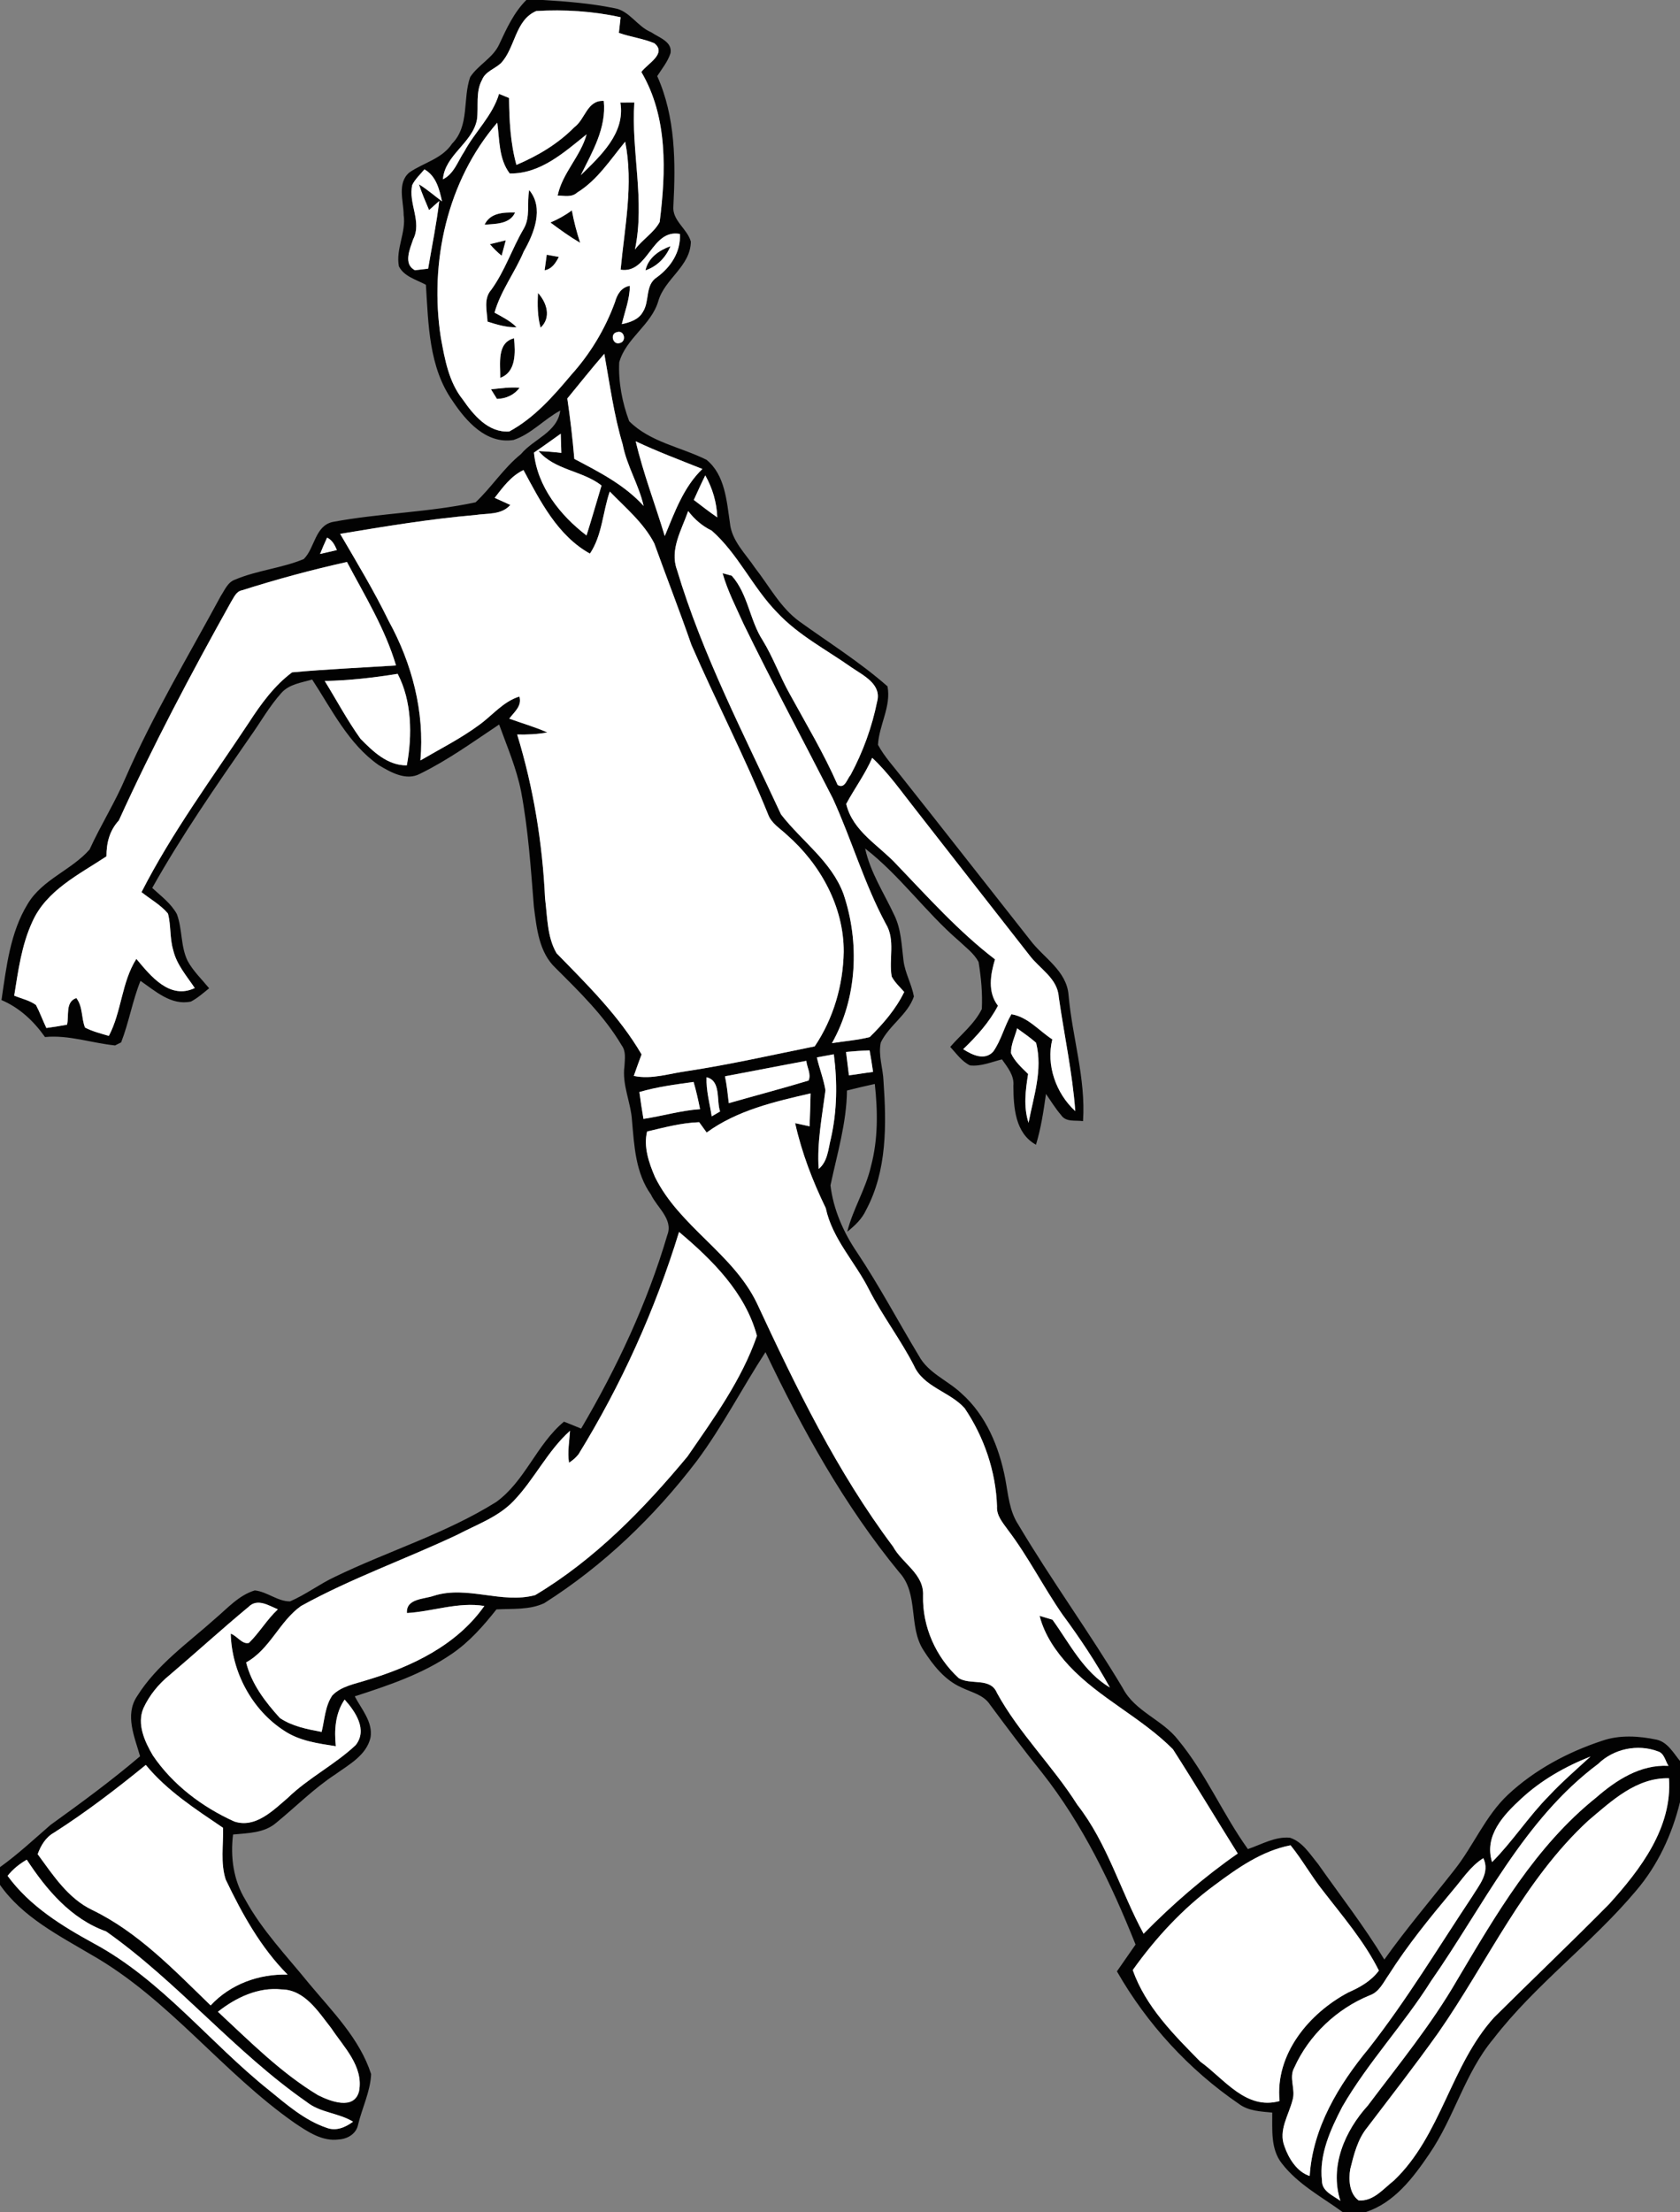 <?xml version="1.0" encoding="UTF-8" ?>
<!DOCTYPE svg PUBLIC "-//W3C//DTD SVG 1.1//EN" "http://www.w3.org/Graphics/SVG/1.1/DTD/svg11.dtd">
<svg width="376pt" height="495pt" viewBox="0 0 376 495" version="1.1" xmlns="http://www.w3.org/2000/svg">
<rect x="0" y="0" width="376" height="495" fill="#808080" stroke="none"/>
<g id="#020202fe">
<path fill="#020202" opacity="1.00" d=" M 117.80 0.00 L 121.46 0.00 C 126.81 0.32 132.18 0.75 137.44 1.82 C 140.89 2.35 142.60 5.94 145.73 7.21 C 147.42 8.39 150.52 9.30 150.07 11.89 C 149.46 13.80 148.16 15.37 147.09 17.03 C 151.18 26.14 151.23 36.30 150.71 46.08 C 150.37 49.34 153.82 51.16 154.62 54.07 C 154.53 59.63 148.76 62.37 147.33 67.39 C 145.74 72.77 140.09 75.68 138.59 81.07 C 138.37 85.53 139.26 90.06 140.81 94.24 C 145.48 98.94 152.39 100.02 158.13 102.89 C 162.27 106.27 162.63 112.08 163.36 116.99 C 163.73 120.99 166.84 123.87 168.96 127.04 C 172.17 131.13 174.64 135.96 178.93 139.07 C 185.54 143.83 192.50 148.19 198.63 153.58 C 199.50 158.06 196.74 162.24 196.50 166.66 C 197.96 169.36 200.09 171.63 201.96 174.05 C 211.56 186.14 221.05 198.31 230.62 210.43 C 233.62 214.37 238.70 217.20 239.15 222.62 C 239.97 232.07 243.04 241.32 242.39 250.87 C 240.73 250.62 238.57 251.16 237.49 249.52 C 236.22 248.05 235.20 246.38 234.10 244.78 C 233.56 248.61 232.99 252.44 231.86 256.15 C 227.15 253.53 226.85 247.75 226.80 242.99 C 227.04 240.65 225.49 238.83 224.25 237.05 C 221.90 237.64 219.55 238.67 217.09 238.40 C 215.24 237.50 214.04 235.73 212.67 234.26 C 215.07 231.49 218.10 229.13 219.74 225.79 C 219.92 222.27 219.58 218.71 219.01 215.24 C 217.96 213.29 216.11 211.96 214.53 210.46 C 207.11 204.05 201.40 195.89 193.63 189.87 C 194.79 195.24 197.86 199.85 200.15 204.77 C 201.70 207.93 201.78 211.50 202.21 214.93 C 202.55 217.73 204.04 220.21 204.54 222.98 C 203.12 227.10 198.99 229.42 197.13 233.27 C 196.51 236.14 197.65 239.07 197.74 241.97 C 198.42 251.64 198.54 262.00 193.82 270.79 C 192.91 272.77 191.31 274.28 189.63 275.61 C 190.88 270.54 193.78 266.06 194.93 260.96 C 196.54 254.96 196.46 248.68 195.79 242.55 C 193.70 243.01 191.63 243.49 189.56 244.02 C 189.48 251.27 187.35 258.22 185.87 265.24 C 186.50 270.59 188.77 275.77 191.80 280.22 C 196.80 287.71 201.00 295.68 205.65 303.38 C 207.75 307.27 212.10 308.87 215.18 311.79 C 220.69 316.67 223.61 323.78 224.98 330.87 C 225.64 334.35 225.88 338.05 227.88 341.11 C 235.27 353.57 243.85 365.29 251.28 377.73 C 254.00 382.99 260.17 384.78 263.69 389.35 C 269.87 396.82 273.65 405.90 279.29 413.76 C 282.35 412.72 285.39 410.90 288.71 411.22 C 291.52 412.13 293.16 414.87 294.95 417.03 C 299.96 424.15 305.32 431.03 309.83 438.48 C 314.74 431.57 320.25 425.13 325.47 418.47 C 329.79 413.04 332.41 406.35 337.54 401.55 C 343.51 395.99 350.86 392.07 358.58 389.52 C 362.50 388.16 366.79 388.44 370.79 389.28 C 373.24 389.85 374.51 392.24 376.00 394.04 L 376.00 403.24 C 374.23 410.49 371.02 417.41 366.14 423.11 C 356.26 434.87 343.64 444.02 334.23 456.23 C 327.85 463.86 325.48 473.81 319.91 481.95 C 316.28 487.30 312.04 492.94 305.61 495.00 L 300.52 495.00 C 295.83 491.59 290.50 488.78 286.90 484.11 C 284.34 480.89 284.78 476.57 284.74 472.72 C 282.17 472.47 279.41 472.39 277.26 470.76 C 266.08 463.12 256.70 452.88 249.98 441.12 C 251.38 439.13 252.75 437.11 254.15 435.12 C 248.74 421.56 242.34 408.25 233.27 396.73 C 229.23 391.73 225.39 386.58 221.56 381.42 C 220.12 379.20 217.39 378.69 215.17 377.59 C 211.44 375.95 208.82 372.60 206.68 369.26 C 203.24 363.96 205.70 356.60 201.24 351.80 C 188.99 336.89 179.59 319.92 171.32 302.56 C 166.08 310.62 161.68 319.22 155.92 326.95 C 146.45 339.37 135.02 350.36 121.81 358.73 C 118.48 360.29 114.68 359.93 111.11 360.13 C 108.18 363.83 105.03 367.42 101.10 370.09 C 94.55 374.60 86.91 377.15 79.40 379.58 C 80.90 382.46 83.49 385.31 82.93 388.79 C 82.01 392.78 78.10 394.85 75.03 397.06 C 70.27 400.18 66.25 404.25 61.86 407.84 C 59.19 410.19 55.49 410.17 52.16 410.50 C 51.54 415.53 52.23 420.70 54.90 425.08 C 58.69 432.01 64.23 437.75 69.17 443.85 C 74.40 450.12 80.50 456.18 83.06 464.11 C 82.89 468.01 81.05 471.65 80.14 475.43 C 79.75 477.46 77.79 478.62 75.84 478.73 C 72.14 479.24 68.89 477.02 65.98 475.07 C 49.82 463.79 37.82 447.32 20.58 437.48 C 13.17 433.09 5.07 429.00 0.00 421.77 L 0.00 417.80 C 4.01 414.93 7.60 411.57 11.31 408.35 C 18.14 403.43 24.94 398.45 31.35 392.99 C 30.15 388.73 27.89 383.78 30.64 379.62 C 35.05 372.53 42.05 367.67 48.17 362.19 C 50.93 359.86 53.46 356.95 57.02 355.88 C 59.80 356.16 62.13 358.36 64.92 358.33 C 68.43 356.82 71.49 354.46 74.95 352.84 C 86.89 347.06 99.76 343.16 111.06 336.09 C 117.54 331.40 120.09 323.21 126.22 318.12 C 127.50 318.62 128.78 319.14 130.06 319.67 C 138.09 306.01 144.88 291.55 149.36 276.33 C 150.71 272.82 147.05 270.20 145.69 267.30 C 142.25 262.48 141.95 256.45 141.45 250.77 C 141.20 246.65 139.18 242.74 139.76 238.57 C 139.83 236.99 140.15 235.26 139.13 233.90 C 135.24 227.32 129.72 221.97 124.36 216.62 C 120.62 213.11 120.11 207.70 119.49 202.90 C 118.80 194.29 118.23 185.64 116.63 177.13 C 115.61 171.94 113.50 167.07 111.71 162.12 C 105.94 165.96 100.29 170.07 94.03 173.13 C 90.94 174.81 87.45 172.82 84.77 171.21 C 78.00 166.48 74.28 158.80 69.87 152.06 C 67.49 152.75 64.76 153.08 63.01 155.02 C 60.28 158.05 58.29 161.64 55.93 164.94 C 48.29 175.96 40.64 186.99 34.07 198.69 C 36.03 200.50 38.27 202.15 39.58 204.53 C 40.85 207.92 40.39 211.75 42.00 215.03 C 43.25 217.32 45.17 219.14 46.81 221.14 C 45.51 222.19 44.24 223.32 42.75 224.11 C 38.35 225.07 34.77 221.77 31.44 219.48 C 29.64 223.96 28.86 228.76 27.11 233.25 C 26.77 233.42 26.09 233.76 25.75 233.93 C 20.51 233.40 15.42 231.54 10.07 232.05 C 7.56 228.50 4.38 225.49 0.33 223.78 C 1.43 216.43 2.25 208.66 6.24 202.20 C 9.51 196.77 15.99 194.71 20.05 190.09 C 22.53 184.64 25.75 179.57 28.09 174.05 C 34.23 160.01 42.12 146.85 49.40 133.39 C 50.30 132.02 50.97 130.24 52.66 129.68 C 57.59 127.60 63.05 127.15 67.98 125.10 C 70.48 122.66 70.47 117.64 74.49 116.79 C 85.05 114.81 95.94 114.66 106.44 112.40 C 110.04 109.02 112.71 104.74 116.60 101.61 C 119.42 98.21 124.74 96.76 125.39 91.87 C 121.75 93.82 118.90 97.14 114.93 98.45 C 108.83 99.42 104.32 94.26 101.29 89.71 C 95.96 82.16 95.89 72.57 95.32 63.73 C 93.21 62.57 90.44 61.90 89.28 59.60 C 88.53 55.72 90.93 52.00 90.34 48.10 C 90.33 44.99 88.82 40.98 91.61 38.60 C 94.78 36.40 98.94 35.56 101.19 32.13 C 105.13 28.13 103.52 22.11 105.23 17.25 C 107.04 14.47 110.39 12.96 111.77 9.83 C 113.40 6.34 115.03 2.77 117.80 0.00 M 112.13 14.12 C 110.76 15.42 108.63 15.98 107.89 17.86 C 106.39 20.58 107.14 23.80 106.75 26.75 C 105.76 32.03 99.57 34.64 99.13 40.12 C 101.62 38.90 102.46 36.08 103.91 33.92 C 106.30 29.48 110.22 25.93 111.69 21.01 C 112.44 21.31 113.18 21.62 113.93 21.93 C 113.98 26.96 114.23 32.02 115.58 36.90 C 120.35 34.87 124.86 32.21 128.52 28.49 C 131.03 26.66 131.36 22.38 135.13 22.58 C 135.75 28.66 132.57 33.97 129.99 39.19 C 134.40 34.88 140.00 29.78 138.84 22.94 C 139.62 22.94 141.19 22.94 141.97 22.93 C 141.24 33.90 144.40 44.90 142.11 55.84 C 143.74 53.61 146.36 52.08 147.64 49.68 C 149.05 38.44 149.50 26.22 143.54 16.11 C 144.84 14.28 149.36 12.00 146.44 9.67 C 143.89 8.61 141.11 8.28 138.51 7.36 C 138.60 6.48 138.80 4.74 138.90 3.86 C 132.71 2.49 126.33 2.10 120.02 2.47 C 115.25 4.51 115.36 10.67 112.13 14.12 M 98.67 75.59 C 99.55 80.40 100.44 85.50 103.59 89.42 C 105.99 92.90 109.30 96.87 113.98 96.55 C 119.56 93.53 123.82 88.68 127.85 83.88 C 132.11 79.16 135.45 73.61 137.63 67.63 C 138.13 65.88 139.01 64.31 140.96 63.95 C 140.96 66.91 139.84 69.68 139.17 72.53 C 140.97 72.15 142.94 71.52 143.88 69.80 C 145.46 67.39 144.31 63.77 147.03 62.04 C 150.15 59.77 152.39 56.34 152.17 52.35 C 145.76 51.16 145.11 61.34 138.90 60.35 C 139.79 50.84 141.82 41.24 139.92 31.71 C 136.60 35.73 133.70 40.31 129.16 43.10 C 127.94 44.22 126.28 43.78 124.81 43.76 C 125.85 38.71 129.93 35.02 131.29 30.06 C 126.25 34.09 120.97 38.93 114.08 38.82 C 111.60 35.55 111.83 31.32 111.29 27.45 C 100.05 40.48 96.05 58.79 98.67 75.59 M 92.27 41.38 C 91.31 45.49 94.51 49.59 92.46 53.57 C 91.75 55.70 90.19 59.12 92.88 60.47 C 93.62 60.38 95.09 60.21 95.82 60.12 C 96.67 55.07 97.71 50.06 98.31 44.97 C 97.74 45.48 96.60 46.50 96.03 47.01 C 95.23 45.10 94.40 43.20 93.76 41.24 C 95.59 42.36 97.20 43.78 98.93 45.06 C 98.33 42.34 97.61 39.37 94.99 37.90 C 94.05 39.03 92.93 40.05 92.27 41.38 M 138.10 74.32 C 136.43 74.61 137.15 77.31 138.74 76.75 C 140.31 76.38 139.71 73.77 138.10 74.32 M 126.97 89.17 C 127.63 93.66 128.16 98.17 128.54 102.69 C 134.09 105.61 139.77 108.49 144.05 113.21 C 142.98 108.45 140.29 104.27 139.37 99.47 C 137.38 92.83 136.48 85.97 135.25 79.17 C 132.40 82.43 129.72 85.83 126.97 89.17 M 119.50 101.28 C 120.26 108.88 125.37 115.32 131.27 119.82 C 132.44 116.11 133.51 112.37 134.63 108.64 C 130.34 105.28 124.16 105.23 120.54 100.93 C 122.24 101.01 123.94 101.14 125.63 101.34 C 125.58 99.91 125.54 98.48 125.50 97.05 C 123.50 98.46 121.53 99.91 119.50 101.28 M 142.28 98.75 C 143.97 105.95 146.65 112.87 148.78 119.95 C 150.99 114.66 152.97 109.00 157.20 104.94 C 152.19 102.94 147.15 101.05 142.28 98.75 M 110.71 111.40 C 111.59 111.80 113.33 112.59 114.21 112.99 C 112.22 115.28 109.02 114.82 106.33 115.25 C 96.19 116.13 86.16 117.79 76.13 119.46 C 79.89 125.90 83.75 132.28 87.01 138.99 C 92.21 148.45 95.07 159.33 94.09 170.16 C 98.50 167.58 103.10 165.27 107.22 162.23 C 110.22 160.08 112.60 156.98 116.25 155.86 C 116.88 157.97 115.09 159.31 113.98 160.81 C 116.82 161.83 119.72 162.67 122.49 163.89 C 120.27 164.32 118.01 164.40 115.75 164.36 C 119.39 176.26 121.41 188.62 121.99 201.04 C 122.52 205.14 122.43 209.67 124.57 213.31 C 131.46 220.37 138.57 227.35 143.59 235.94 C 143.01 237.54 142.40 239.13 141.85 240.75 C 145.89 241.61 149.88 240.18 153.86 239.66 C 163.43 238.20 172.86 236.05 182.34 234.14 C 186.53 227.92 188.70 220.46 188.83 212.98 C 188.88 202.90 183.60 193.38 176.14 186.84 C 174.63 185.39 172.62 184.26 171.89 182.18 C 166.68 169.33 160.27 157.00 154.74 144.28 C 152.10 136.67 149.17 129.17 146.44 121.60 C 144.07 116.99 140.01 113.65 136.47 109.99 C 134.89 114.57 134.78 119.81 132.03 123.88 C 124.81 119.87 120.93 112.18 117.16 105.18 C 114.37 106.51 112.55 109.03 110.71 111.40 M 155.28 111.87 C 157.01 113.20 158.73 114.53 160.53 115.77 C 160.42 112.45 159.47 109.25 157.85 106.37 C 156.95 108.18 156.12 110.03 155.28 111.87 M 154.02 114.36 C 152.58 118.51 149.85 122.97 151.50 127.46 C 157.21 146.53 166.46 164.25 174.80 182.24 C 179.39 188.19 186.08 192.73 188.78 200.04 C 192.44 210.88 191.86 223.36 186.20 233.42 C 189.02 232.96 191.89 232.77 194.65 232.06 C 197.68 229.09 200.50 225.81 202.37 221.97 C 201.40 220.85 200.26 219.84 199.57 218.51 C 198.88 214.60 200.46 210.33 198.25 206.71 C 193.42 197.73 190.61 187.88 186.38 178.63 C 179.74 165.62 172.82 152.75 166.42 139.62 C 164.75 135.89 162.84 132.23 161.72 128.27 C 162.23 128.41 163.26 128.69 163.77 128.82 C 167.44 132.94 167.77 138.79 170.72 143.32 C 173.05 147.14 174.56 151.39 176.75 155.29 C 180.43 162.02 184.39 168.60 187.47 175.64 C 189.10 176.61 189.56 174.32 190.38 173.39 C 193.14 168.26 195.16 162.69 196.31 156.99 C 197.35 153.10 193.24 151.16 190.62 149.37 C 184.98 145.39 178.70 142.16 173.94 137.06 C 168.44 131.45 165.21 123.94 159.28 118.73 C 157.17 117.72 155.44 116.20 154.02 114.36 M 73.21 120.30 C 72.65 121.51 72.12 122.73 71.63 123.96 C 72.57 123.75 74.46 123.31 75.40 123.09 C 74.93 121.97 74.37 120.85 73.21 120.30 M 54.17 132.09 C 52.85 132.32 52.35 133.70 51.71 134.69 C 42.77 150.69 34.18 166.92 26.60 183.59 C 24.52 185.84 23.81 188.62 23.83 191.62 C 17.71 195.67 10.36 199.22 7.23 206.28 C 4.83 211.47 4.08 217.20 3.18 222.79 C 4.80 223.47 6.61 223.83 8.05 224.88 C 8.93 226.55 9.56 228.33 10.38 230.03 C 11.93 229.83 13.46 229.57 15.00 229.29 C 15.50 227.26 14.56 224.20 17.08 223.33 C 18.57 225.24 18.17 227.78 19.03 229.93 C 20.71 230.81 22.56 231.26 24.36 231.80 C 27.24 226.35 27.18 219.84 30.52 214.56 C 33.69 218.37 37.98 223.76 43.59 221.09 C 41.78 218.38 39.51 215.83 38.76 212.57 C 37.96 209.91 38.30 207.08 37.59 204.42 C 35.95 202.46 33.65 201.21 31.67 199.63 C 38.50 186.26 47.45 174.15 55.72 161.67 C 58.40 157.53 61.39 153.42 65.37 150.45 C 73.11 149.73 80.88 149.42 88.63 148.90 C 86.18 140.65 81.65 133.30 77.65 125.75 C 69.73 127.51 61.90 129.63 54.17 132.09 M 72.68 152.38 C 75.34 156.69 77.73 161.19 80.68 165.31 C 83.49 168.17 86.74 171.31 91.05 171.26 C 92.31 164.52 92.17 156.81 89.00 150.78 C 83.59 151.65 78.16 152.28 72.68 152.38 M 195.21 169.58 C 193.63 173.22 191.26 176.42 189.39 179.89 C 190.85 186.02 196.63 189.09 200.62 193.39 C 207.70 200.77 214.54 208.43 222.69 214.67 C 221.66 218.10 221.00 221.98 223.35 225.05 C 221.40 228.78 218.58 231.88 215.57 234.77 C 217.54 236.03 220.32 237.42 222.28 235.33 C 224.09 232.78 224.78 229.63 226.36 226.95 C 230.07 227.56 232.51 230.63 235.52 232.58 C 234.08 238.32 236.35 244.69 240.66 248.63 C 240.02 240.05 238.17 231.60 236.96 223.09 C 236.68 218.86 232.61 216.75 230.33 213.66 C 221.82 202.83 213.37 191.95 204.88 181.10 C 201.76 177.17 198.90 173.01 195.21 169.58 M 226.27 235.66 C 227.10 237.54 228.68 238.90 230.10 240.32 C 229.52 243.94 229.03 247.68 230.20 251.25 C 231.32 245.31 233.42 239.45 231.89 233.35 C 230.57 232.15 229.08 231.16 227.65 230.11 C 227.16 231.94 226.23 233.73 226.27 235.66 M 189.35 235.38 C 189.56 237.13 189.78 238.87 190.00 240.62 C 191.81 240.42 193.59 240.06 195.40 239.86 C 195.17 238.24 194.91 236.64 194.62 235.04 C 192.86 235.09 191.10 235.23 189.35 235.38 M 182.82 236.61 C 183.38 239.08 184.34 241.45 184.74 243.96 C 184.00 249.79 182.82 255.66 183.23 261.56 C 185.26 259.91 185.36 257.11 185.96 254.76 C 187.36 248.58 187.43 242.18 186.62 235.91 C 185.35 236.15 184.09 236.38 182.82 236.61 M 162.26 240.84 C 162.67 242.82 162.88 244.84 163.11 246.85 C 169.06 245.15 175.04 243.58 180.97 241.79 C 181.60 240.36 180.60 238.83 180.46 237.38 C 174.38 238.50 168.33 239.71 162.26 240.84 M 158.13 241.05 C 158.02 244.02 158.84 246.89 159.29 249.80 C 159.76 249.53 160.70 248.98 161.16 248.71 C 160.30 246.21 161.42 241.83 158.13 241.05 M 143.10 244.36 C 143.37 246.37 143.67 248.37 144.01 250.37 C 148.25 249.73 152.39 248.49 156.68 248.19 C 156.27 246.14 155.82 244.10 155.23 242.10 C 151.16 242.67 147.06 243.19 143.10 244.36 M 158.16 253.42 C 157.74 252.84 156.90 251.69 156.48 251.11 C 152.53 251.25 148.66 252.29 144.83 253.19 C 143.98 256.57 145.24 260.25 146.60 263.39 C 152.06 274.44 164.05 280.49 169.40 291.61 C 178.18 310.47 187.33 329.36 199.87 346.07 C 201.93 349.87 206.83 352.17 206.59 357.04 C 206.41 363.99 209.46 370.81 214.56 375.49 C 217.17 377.16 221.65 375.24 223.13 378.82 C 228.09 387.88 235.61 395.13 241.11 403.84 C 247.86 412.46 250.78 423.19 255.95 432.70 C 262.44 426.10 269.42 420.04 277.02 414.75 C 272.16 406.99 267.46 399.13 262.52 391.43 C 255.50 384.34 246.10 380.05 239.26 372.73 C 236.30 369.54 233.76 365.83 232.67 361.57 C 233.39 361.79 234.83 362.22 235.55 362.43 C 239.42 367.79 242.50 374.10 248.40 377.60 C 245.26 371.90 241.63 366.47 237.77 361.24 C 233.51 355.09 230.14 348.35 225.61 342.38 C 224.47 340.77 222.99 339.16 223.14 337.05 C 222.88 329.24 220.25 321.56 215.89 315.10 C 212.58 311.40 206.67 310.38 204.55 305.57 C 201.54 299.71 197.51 294.45 194.51 288.59 C 191.42 282.41 186.29 277.26 184.81 270.32 C 181.85 264.24 179.44 257.94 177.96 251.32 C 179.04 251.55 180.11 251.79 181.19 252.03 C 181.28 249.58 181.37 247.12 181.42 244.66 C 173.32 246.53 165.00 248.44 158.16 253.42 M 151.98 275.67 C 146.62 293.12 139.05 309.87 129.48 325.41 C 128.89 326.16 128.18 326.79 127.35 327.30 C 126.98 324.91 127.43 322.54 127.58 320.16 C 122.50 324.70 119.60 331.04 114.90 335.91 C 111.47 339.49 106.68 341.14 102.38 343.41 C 90.79 348.89 78.62 353.15 67.37 359.37 C 62.52 362.81 60.43 369.05 55.09 371.99 C 56.28 376.80 59.36 380.82 62.64 384.43 C 65.41 386.30 68.75 386.93 71.98 387.54 C 72.67 384.80 72.74 381.77 74.38 379.37 C 76.41 377.27 79.44 376.82 82.09 375.95 C 92.11 372.96 102.21 368.16 108.40 359.36 C 102.52 358.40 96.88 360.60 91.08 360.94 C 90.84 357.68 94.90 357.86 97.09 357.08 C 104.57 354.70 112.31 358.96 119.78 356.93 C 133.07 348.99 144.04 337.74 153.87 325.90 C 159.75 317.35 165.98 308.81 169.41 298.91 C 166.83 289.28 159.41 281.91 151.98 275.67 M 55.63 359.56 C 49.62 364.54 43.86 369.81 37.91 374.86 C 35.46 376.85 33.43 379.36 32.10 382.23 C 30.59 385.81 32.39 389.71 34.22 392.82 C 38.67 399.38 45.24 404.33 52.42 407.58 C 57.13 409.17 61.10 405.13 64.37 402.34 C 69.00 397.84 74.91 394.90 79.60 390.50 C 82.33 387.06 79.53 382.98 77.13 380.30 C 75.02 383.38 74.79 387.13 75.16 390.74 C 71.21 390.13 67.08 389.58 63.67 387.32 C 56.40 382.67 51.86 374.13 51.64 365.56 C 53.05 366.01 54.22 368.05 55.72 367.62 C 58.08 365.30 59.76 362.37 62.19 360.11 C 60.11 359.26 57.62 357.57 55.63 359.56 M 357.68 394.70 C 340.95 407.20 331.98 426.54 320.30 443.26 C 314.18 453.00 306.19 461.44 300.42 471.41 C 297.80 476.46 295.18 482.15 295.87 487.97 C 295.84 490.35 298.37 491.27 299.99 492.48 C 297.52 484.78 300.98 476.83 306.15 471.13 C 313.04 461.96 320.35 453.04 326.11 443.07 C 334.86 428.35 343.67 413.10 357.24 402.23 C 361.75 398.30 367.17 394.79 373.42 395.14 C 372.70 394.04 372.48 392.29 371.04 391.89 C 366.52 390.18 361.14 391.32 357.68 394.70 M 340.48 402.47 C 336.53 406.09 332.09 410.78 333.94 416.67 C 338.58 412.01 342.13 406.42 346.76 401.76 C 349.66 398.67 352.86 395.90 355.98 393.04 C 350.33 395.28 344.95 398.32 340.48 402.47 M 12.09 410.08 C 10.23 411.12 9.14 412.95 8.43 414.90 C 11.86 419.57 15.23 424.80 20.63 427.38 C 30.97 432.38 38.99 440.86 47.14 448.74 C 51.55 443.99 57.95 441.66 64.37 441.85 C 58.34 435.78 54.18 428.24 50.52 420.59 C 49.31 416.85 50.02 412.85 49.92 409.00 C 43.76 404.82 37.41 400.74 32.63 394.93 C 26.03 400.31 19.27 405.49 12.09 410.08 M 355.45 407.41 C 341.04 420.72 332.95 439.00 321.89 454.88 C 316.78 462.06 311.36 469.01 306.03 476.02 C 303.85 478.67 303.01 482.10 302.20 485.36 C 301.79 487.73 302.00 490.88 304.07 492.37 C 307.37 492.65 309.61 489.76 311.97 487.93 C 322.57 477.82 324.66 462.15 334.41 451.41 C 342.95 442.93 351.67 434.63 360.13 426.07 C 367.13 418.34 374.32 408.94 373.53 397.91 C 366.22 397.72 360.65 403.02 355.45 407.41 M 271.85 421.82 C 264.71 427.06 258.65 433.63 253.52 440.83 C 256.41 449.02 262.69 455.28 268.65 461.33 C 274.00 465.17 278.83 472.23 286.38 470.14 C 285.35 459.64 292.96 450.51 301.76 445.84 C 304.36 444.70 306.89 443.28 308.61 440.95 C 305.32 434.36 300.48 428.78 296.02 422.99 C 293.44 419.75 291.44 416.11 288.84 412.91 C 282.43 414.15 276.99 417.99 271.85 421.82 M 325.09 423.06 C 320.05 429.09 315.07 435.19 310.85 441.83 C 309.63 443.56 308.70 445.75 306.54 446.49 C 299.17 449.50 292.95 455.39 289.68 462.65 C 288.38 464.94 290.04 467.55 289.28 469.93 C 288.43 473.32 286.07 476.69 287.48 480.28 C 288.39 482.96 290.32 486.04 293.12 486.90 C 293.80 476.09 299.62 466.50 306.36 458.35 C 314.80 447.57 321.88 435.82 329.45 424.43 C 331.05 421.80 333.52 419.04 331.99 415.79 C 329.09 417.59 327.27 420.54 325.09 423.06 M 1.70 419.75 C 6.64 426.52 13.84 430.95 21.06 434.90 C 36.26 443.11 46.93 457.12 60.26 467.75 C 64.19 470.96 68.18 474.44 73.06 476.11 C 75.22 476.94 77.26 476.05 79.02 474.76 C 75.76 472.77 71.65 472.77 68.63 470.34 C 52.46 459.09 39.84 443.53 23.75 432.18 C 15.93 429.41 10.40 422.87 5.99 416.13 C 4.36 417.08 2.87 418.25 1.70 419.75 M 48.77 450.16 C 55.88 456.76 62.81 463.78 71.15 468.81 C 73.93 470.22 79.27 472.26 80.36 467.94 C 81.41 462.38 76.95 458.08 74.14 453.84 C 71.26 450.19 68.23 445.22 63.02 445.16 C 57.78 444.60 52.79 446.99 48.77 450.16 Z" />
<path fill="#020202" opacity="1.00" d=" M 118.44 42.53 C 121.82 46.57 119.52 52.26 117.22 56.27 C 115.26 60.94 112.05 65.08 110.68 69.96 C 112.41 70.91 114.21 71.80 115.62 73.23 C 113.37 73.30 111.23 72.64 109.11 71.97 C 109.01 69.60 108.17 66.87 109.93 64.87 C 112.99 60.67 114.58 55.67 117.19 51.22 C 118.76 48.60 117.88 45.40 118.44 42.53 Z" />
<path fill="#020202" opacity="1.00" d=" M 108.45 50.28 C 109.72 47.59 112.71 47.50 115.28 47.55 C 114.13 50.18 110.88 50.09 108.45 50.28 Z" />
<path fill="#020202" opacity="1.00" d=" M 123.19 49.79 C 124.89 49.07 126.51 48.18 127.99 47.07 C 128.42 49.54 129.09 51.95 129.84 54.33 C 127.52 52.97 125.34 51.40 123.19 49.79 Z" />
<path fill="#020202" opacity="1.00" d=" M 109.65 54.64 C 110.53 54.43 112.31 53.99 113.20 53.77 C 112.97 54.63 112.50 56.36 112.27 57.22 C 111.32 56.44 110.44 55.59 109.65 54.64 Z" />
<path fill="#020202" opacity="1.00" d=" M 144.46 60.50 C 145.07 57.68 147.52 56.01 150.06 55.09 C 149.01 57.61 147.09 59.61 144.46 60.50 Z" />
<path fill="#020202" opacity="1.00" d=" M 122.37 57.00 C 123.05 57.12 124.40 57.37 125.07 57.49 C 124.37 58.85 123.54 60.18 121.89 60.49 C 122.01 59.62 122.25 57.87 122.37 57.00 Z" />
<path fill="#020202" opacity="1.00" d=" M 120.41 65.55 C 122.38 67.73 123.44 71.04 120.99 73.32 C 120.28 70.79 120.27 68.15 120.41 65.55 Z" />
<path fill="#020202" opacity="1.00" d=" M 111.96 84.55 C 112.02 81.48 111.12 76.68 115.05 75.69 C 115.34 78.82 115.57 83.25 111.96 84.55 Z" />
<path fill="#020202" opacity="1.00" d=" M 109.89 87.12 C 112.01 86.89 114.14 86.58 116.28 86.76 C 115.07 88.41 113.25 89.20 111.23 89.27 C 110.90 88.73 110.23 87.66 109.89 87.12 Z" />
</g>
<g id="#ffffffff">
<path fill="#ffffff" opacity="1.00" d=" M 112.13 14.12 C 115.36 10.67 115.25 4.51 120.02 2.47 C 126.33 2.10 132.71 2.49 138.90 3.86 C 138.80 4.74 138.60 6.48 138.51 7.36 C 141.11 8.28 143.89 8.61 146.44 9.67 C 149.36 12.00 144.84 14.28 143.54 16.11 C 149.50 26.22 149.05 38.44 147.64 49.68 C 146.36 52.08 143.74 53.61 142.11 55.84 C 144.40 44.90 141.24 33.90 141.97 22.93 C 141.19 22.94 139.62 22.94 138.84 22.94 C 140.00 29.78 134.40 34.88 129.99 39.19 C 132.57 33.97 135.75 28.66 135.13 22.58 C 131.36 22.38 131.03 26.66 128.52 28.49 C 124.86 32.21 120.35 34.87 115.58 36.90 C 114.23 32.02 113.98 26.96 113.93 21.93 C 113.18 21.62 112.44 21.31 111.69 21.01 C 110.22 25.93 106.30 29.48 103.91 33.92 C 102.46 36.08 101.62 38.90 99.13 40.12 C 99.57 34.64 105.76 32.03 106.75 26.75 C 107.14 23.80 106.39 20.58 107.89 17.86 C 108.63 15.98 110.76 15.42 112.13 14.12 Z" />
<path fill="#ffffff" opacity="1.00" d=" M 98.67 75.59 C 96.05 58.79 100.05 40.48 111.29 27.45 C 111.83 31.32 111.60 35.55 114.08 38.82 C 120.97 38.93 126.25 34.09 131.29 30.06 C 129.93 35.02 125.85 38.71 124.81 43.76 C 126.28 43.78 127.94 44.22 129.16 43.10 C 133.70 40.31 136.60 35.73 139.92 31.71 C 141.82 41.24 139.79 50.84 138.90 60.35 C 145.11 61.34 145.76 51.16 152.17 52.35 C 152.39 56.34 150.15 59.77 147.03 62.04 C 144.31 63.77 145.46 67.39 143.88 69.80 C 142.94 71.52 140.97 72.15 139.17 72.53 C 139.84 69.68 140.96 66.91 140.96 63.95 C 139.01 64.31 138.13 65.88 137.63 67.63 C 135.45 73.61 132.11 79.16 127.85 83.88 C 123.82 88.68 119.56 93.53 113.98 96.55 C 109.30 96.87 105.99 92.90 103.59 89.42 C 100.44 85.50 99.55 80.40 98.67 75.59 M 118.44 42.53 C 117.88 45.40 118.76 48.60 117.19 51.22 C 114.58 55.67 112.99 60.67 109.93 64.87 C 108.17 66.87 109.01 69.60 109.11 71.97 C 111.23 72.64 113.37 73.30 115.62 73.23 C 114.21 71.80 112.41 70.91 110.68 69.96 C 112.05 65.08 115.26 60.94 117.22 56.27 C 119.52 52.26 121.82 46.57 118.44 42.53 M 108.45 50.28 C 110.88 50.09 114.13 50.18 115.28 47.55 C 112.71 47.50 109.72 47.59 108.45 50.28 M 123.19 49.79 C 125.34 51.40 127.52 52.97 129.84 54.33 C 129.09 51.95 128.42 49.54 127.99 47.07 C 126.51 48.18 124.89 49.07 123.19 49.79 M 109.65 54.64 C 110.44 55.59 111.32 56.44 112.27 57.22 C 112.50 56.36 112.97 54.63 113.20 53.77 C 112.31 53.99 110.53 54.43 109.65 54.64 M 144.46 60.50 C 147.09 59.61 149.01 57.61 150.06 55.09 C 147.52 56.01 145.07 57.68 144.46 60.50 M 122.37 57.00 C 122.25 57.87 122.01 59.62 121.89 60.49 C 123.54 60.18 124.37 58.85 125.07 57.49 C 124.40 57.37 123.05 57.12 122.37 57.00 M 120.41 65.55 C 120.27 68.15 120.28 70.79 120.99 73.32 C 123.44 71.04 122.38 67.73 120.41 65.55 M 111.96 84.55 C 115.57 83.25 115.34 78.82 115.05 75.69 C 111.12 76.68 112.02 81.48 111.96 84.55 M 109.89 87.12 C 110.23 87.66 110.90 88.73 111.23 89.27 C 113.25 89.20 115.07 88.41 116.28 86.76 C 114.14 86.58 112.01 86.89 109.89 87.12 Z" />
<path fill="#ffffff" opacity="1.00" d=" M 92.27 41.38 C 92.93 40.05 94.05 39.03 94.99 37.90 C 97.61 39.37 98.33 42.34 98.93 45.06 C 97.20 43.78 95.59 42.36 93.76 41.24 C 94.40 43.20 95.23 45.10 96.03 47.01 C 96.60 46.50 97.74 45.48 98.31 44.97 C 97.71 50.06 96.67 55.07 95.82 60.12 C 95.09 60.21 93.62 60.38 92.88 60.47 C 90.19 59.12 91.75 55.70 92.46 53.57 C 94.51 49.59 91.31 45.49 92.27 41.38 Z" />
<path fill="#ffffff" opacity="1.00" d=" M 138.10 74.32 C 139.71 73.77 140.31 76.38 138.74 76.75 C 137.15 77.31 136.43 74.61 138.10 74.32 Z" />
<path fill="#ffffff" opacity="1.00" d=" M 126.97 89.17 C 129.72 85.83 132.40 82.43 135.25 79.17 C 136.48 85.97 137.38 92.83 139.37 99.47 C 140.29 104.27 142.98 108.45 144.05 113.21 C 139.77 108.49 134.09 105.61 128.54 102.69 C 128.16 98.17 127.63 93.66 126.97 89.17 Z" />
<path fill="#ffffff" opacity="1.00" d=" M 119.50 101.28 C 121.53 99.91 123.50 98.46 125.50 97.05 C 125.54 98.48 125.58 99.91 125.63 101.34 C 123.94 101.14 122.24 101.01 120.54 100.93 C 124.16 105.23 130.34 105.28 134.63 108.64 C 133.51 112.37 132.44 116.11 131.27 119.82 C 125.37 115.32 120.26 108.88 119.50 101.28 Z" />
<path fill="#ffffff" opacity="1.00" d=" M 142.28 98.75 C 147.15 101.05 152.19 102.94 157.20 104.94 C 152.97 109.00 150.99 114.66 148.78 119.95 C 146.65 112.87 143.97 105.95 142.28 98.75 Z" />
<path fill="#ffffff" opacity="1.00" d=" M 110.71 111.40 C 112.55 109.03 114.37 106.51 117.16 105.18 C 120.93 112.18 124.81 119.87 132.03 123.88 C 134.78 119.81 134.89 114.57 136.47 109.99 C 140.01 113.65 144.07 116.99 146.44 121.60 C 149.17 129.17 152.10 136.67 154.74 144.28 C 160.27 157.00 166.68 169.33 171.89 182.18 C 172.62 184.26 174.63 185.39 176.14 186.84 C 183.60 193.38 188.88 202.90 188.83 212.98 C 188.70 220.46 186.53 227.92 182.34 234.14 C 172.86 236.05 163.43 238.20 153.86 239.66 C 149.88 240.18 145.89 241.61 141.85 240.75 C 142.40 239.13 143.01 237.54 143.59 235.94 C 138.57 227.35 131.46 220.37 124.57 213.31 C 122.43 209.67 122.52 205.14 121.99 201.04 C 121.41 188.62 119.39 176.26 115.75 164.36 C 118.01 164.40 120.27 164.32 122.49 163.89 C 119.72 162.67 116.82 161.83 113.98 160.81 C 115.09 159.31 116.88 157.97 116.25 155.86 C 112.60 156.98 110.22 160.08 107.22 162.23 C 103.10 165.27 98.50 167.58 94.09 170.16 C 95.07 159.33 92.21 148.45 87.01 138.99 C 83.75 132.28 79.89 125.90 76.13 119.46 C 86.16 117.79 96.19 116.13 106.33 115.25 C 109.02 114.82 112.22 115.28 114.21 112.99 C 113.33 112.59 111.59 111.80 110.71 111.40 Z" />
<path fill="#ffffff" opacity="1.00" d=" M 155.28 111.87 C 156.12 110.03 156.95 108.18 157.85 106.37 C 159.47 109.25 160.42 112.45 160.53 115.77 C 158.73 114.53 157.01 113.20 155.28 111.87 Z" />
<path fill="#ffffff" opacity="1.00" d=" M 154.02 114.36 C 155.44 116.20 157.17 117.72 159.28 118.73 C 165.21 123.94 168.44 131.45 173.94 137.06 C 178.70 142.16 184.98 145.39 190.62 149.37 C 193.24 151.16 197.35 153.10 196.31 156.99 C 195.16 162.69 193.14 168.26 190.38 173.39 C 189.56 174.32 189.10 176.61 187.47 175.64 C 184.39 168.60 180.43 162.02 176.75 155.29 C 174.56 151.39 173.05 147.14 170.72 143.32 C 167.77 138.79 167.44 132.94 163.77 128.82 C 163.26 128.69 162.23 128.41 161.72 128.27 C 162.84 132.23 164.75 135.89 166.42 139.62 C 172.82 152.75 179.74 165.62 186.38 178.63 C 190.61 187.88 193.42 197.73 198.25 206.71 C 200.46 210.33 198.88 214.60 199.57 218.51 C 200.26 219.84 201.40 220.85 202.37 221.97 C 200.50 225.81 197.68 229.09 194.65 232.06 C 191.89 232.77 189.02 232.96 186.20 233.42 C 191.86 223.36 192.44 210.88 188.78 200.04 C 186.08 192.73 179.39 188.19 174.80 182.24 C 166.46 164.25 157.21 146.53 151.50 127.46 C 149.85 122.97 152.58 118.51 154.02 114.36 Z" />
<path fill="#ffffff" opacity="1.00" d=" M 73.21 120.30 C 74.37 120.85 74.93 121.97 75.40 123.09 C 74.46 123.31 72.57 123.75 71.63 123.96 C 72.12 122.73 72.65 121.51 73.21 120.30 Z" />
<path fill="#ffffff" opacity="1.00" d=" M 54.17 132.09 C 61.90 129.63 69.73 127.51 77.65 125.75 C 81.65 133.30 86.18 140.65 88.63 148.90 C 80.88 149.42 73.11 149.73 65.37 150.45 C 61.39 153.42 58.40 157.53 55.72 161.67 C 47.45 174.15 38.50 186.26 31.67 199.63 C 33.65 201.21 35.95 202.46 37.59 204.42 C 38.30 207.08 37.96 209.91 38.76 212.57 C 39.51 215.83 41.78 218.38 43.59 221.09 C 37.98 223.76 33.69 218.37 30.52 214.56 C 27.18 219.84 27.24 226.35 24.36 231.80 C 22.56 231.26 20.71 230.81 19.03 229.93 C 18.17 227.78 18.57 225.24 17.08 223.33 C 14.56 224.20 15.50 227.26 15.00 229.29 C 13.46 229.57 11.93 229.83 10.38 230.03 C 9.56 228.33 8.93 226.55 8.05 224.88 C 6.61 223.83 4.80 223.47 3.18 222.79 C 4.08 217.20 4.83 211.47 7.23 206.28 C 10.36 199.22 17.71 195.67 23.83 191.62 C 23.81 188.62 24.52 185.84 26.60 183.59 C 34.18 166.92 42.77 150.69 51.71 134.69 C 52.35 133.70 52.85 132.32 54.17 132.09 Z" />
<path fill="#ffffff" opacity="1.00" d=" M 72.68 152.38 C 78.16 152.28 83.59 151.65 89.00 150.78 C 92.17 156.81 92.31 164.52 91.05 171.26 C 86.74 171.31 83.49 168.17 80.68 165.31 C 77.73 161.19 75.34 156.69 72.68 152.38 Z" />
<path fill="#ffffff" opacity="1.00" d=" M 195.21 169.58 C 198.90 173.01 201.76 177.17 204.88 181.10 C 213.37 191.95 221.82 202.83 230.33 213.66 C 232.61 216.75 236.68 218.86 236.96 223.09 C 238.17 231.60 240.02 240.05 240.66 248.63 C 236.35 244.69 234.08 238.32 235.52 232.58 C 232.51 230.63 230.07 227.56 226.36 226.95 C 224.78 229.63 224.09 232.78 222.28 235.33 C 220.32 237.42 217.54 236.03 215.57 234.77 C 218.58 231.88 221.40 228.78 223.35 225.05 C 221.00 221.98 221.66 218.10 222.69 214.67 C 214.54 208.43 207.70 200.77 200.62 193.39 C 196.63 189.09 190.85 186.02 189.39 179.89 C 191.26 176.42 193.63 173.22 195.21 169.58 Z" />
<path fill="#ffffff" opacity="1.00" d=" M 226.27 235.66 C 226.23 233.73 227.16 231.94 227.65 230.11 C 229.08 231.16 230.57 232.15 231.89 233.35 C 233.42 239.45 231.32 245.31 230.20 251.25 C 229.03 247.68 229.52 243.94 230.10 240.32 C 228.68 238.90 227.10 237.54 226.27 235.66 Z" />
<path fill="#ffffff" opacity="1.00" d=" M 189.35 235.38 C 191.10 235.23 192.86 235.09 194.62 235.04 C 194.91 236.64 195.17 238.24 195.40 239.86 C 193.59 240.06 191.81 240.42 190.00 240.62 C 189.78 238.87 189.56 237.13 189.35 235.38 Z" />
<path fill="#ffffff" opacity="1.00" d=" M 182.82 236.61 C 184.09 236.38 185.35 236.15 186.62 235.91 C 187.43 242.18 187.36 248.58 185.96 254.76 C 185.36 257.11 185.26 259.91 183.23 261.56 C 182.82 255.66 184.00 249.79 184.74 243.96 C 184.34 241.45 183.38 239.08 182.82 236.61 Z" />
<path fill="#ffffff" opacity="1.00" d=" M 162.26 240.84 C 168.33 239.71 174.38 238.50 180.46 237.38 C 180.60 238.83 181.60 240.36 180.97 241.79 C 175.04 243.58 169.06 245.15 163.11 246.85 C 162.88 244.84 162.67 242.82 162.26 240.84 Z" />
<path fill="#ffffff" opacity="1.00" d=" M 158.13 241.05 C 161.42 241.83 160.30 246.21 161.16 248.71 C 160.70 248.98 159.76 249.53 159.29 249.80 C 158.84 246.89 158.02 244.02 158.13 241.05 Z" />
<path fill="#ffffff" opacity="1.00" d=" M 143.10 244.36 C 147.06 243.19 151.16 242.67 155.23 242.10 C 155.82 244.10 156.27 246.14 156.68 248.19 C 152.39 248.49 148.25 249.73 144.01 250.37 C 143.67 248.37 143.37 246.37 143.10 244.36 Z" />
<path fill="#ffffff" opacity="1.00" d=" M 158.16 253.42 C 165.00 248.44 173.32 246.53 181.42 244.66 C 181.37 247.12 181.28 249.58 181.19 252.03 C 180.11 251.79 179.04 251.55 177.96 251.32 C 179.44 257.94 181.85 264.24 184.81 270.32 C 186.29 277.26 191.42 282.41 194.51 288.59 C 197.51 294.45 201.54 299.71 204.55 305.57 C 206.67 310.38 212.58 311.40 215.89 315.10 C 220.25 321.56 222.88 329.24 223.14 337.05 C 222.99 339.16 224.47 340.77 225.61 342.38 C 230.14 348.35 233.51 355.09 237.77 361.24 C 241.63 366.47 245.26 371.90 248.40 377.60 C 242.50 374.10 239.42 367.79 235.55 362.43 C 234.83 362.22 233.39 361.79 232.67 361.57 C 233.76 365.83 236.30 369.54 239.26 372.73 C 246.10 380.05 255.50 384.34 262.52 391.43 C 267.46 399.13 272.16 406.99 277.02 414.75 C 269.42 420.04 262.44 426.10 255.95 432.70 C 250.78 423.19 247.86 412.46 241.11 403.84 C 235.61 395.13 228.09 387.88 223.13 378.82 C 221.65 375.24 217.17 377.16 214.56 375.49 C 209.46 370.81 206.41 363.99 206.59 357.04 C 206.83 352.17 201.93 349.87 199.87 346.07 C 187.33 329.36 178.18 310.47 169.40 291.61 C 164.05 280.49 152.06 274.44 146.60 263.39 C 145.24 260.25 143.98 256.57 144.83 253.19 C 148.66 252.29 152.53 251.25 156.48 251.11 C 156.90 251.69 157.74 252.84 158.16 253.42 Z" />
<path fill="#ffffff" opacity="1.00" d=" M 151.98 275.67 C 159.41 281.91 166.83 289.28 169.41 298.91 C 165.98 308.81 159.75 317.35 153.87 325.90 C 144.04 337.74 133.07 348.99 119.78 356.93 C 112.31 358.96 104.57 354.70 97.09 357.08 C 94.90 357.86 90.84 357.68 91.08 360.94 C 96.88 360.60 102.52 358.40 108.40 359.36 C 102.21 368.16 92.11 372.96 82.09 375.95 C 79.44 376.82 76.41 377.27 74.38 379.37 C 72.74 381.77 72.67 384.80 71.98 387.54 C 68.75 386.93 65.41 386.30 62.64 384.43 C 59.36 380.82 56.28 376.80 55.09 371.99 C 60.43 369.05 62.52 362.81 67.37 359.37 C 78.62 353.15 90.79 348.89 102.38 343.41 C 106.68 341.14 111.47 339.49 114.90 335.91 C 119.60 331.04 122.50 324.70 127.58 320.16 C 127.43 322.54 126.98 324.91 127.35 327.30 C 128.18 326.79 128.89 326.16 129.48 325.41 C 139.05 309.87 146.62 293.12 151.98 275.67 Z" />
<path fill="#ffffff" opacity="1.00" d=" M 55.63 359.56 C 57.62 357.57 60.11 359.26 62.19 360.11 C 59.76 362.37 58.08 365.30 55.72 367.62 C 54.22 368.05 53.05 366.01 51.64 365.56 C 51.86 374.13 56.40 382.67 63.67 387.32 C 67.08 389.58 71.21 390.13 75.16 390.74 C 74.79 387.13 75.02 383.38 77.13 380.30 C 79.53 382.98 82.33 387.06 79.60 390.50 C 74.91 394.90 69.00 397.84 64.37 402.34 C 61.10 405.13 57.13 409.17 52.42 407.58 C 45.24 404.33 38.67 399.38 34.22 392.82 C 32.39 389.71 30.59 385.81 32.10 382.23 C 33.43 379.36 35.46 376.85 37.91 374.86 C 43.86 369.81 49.62 364.54 55.63 359.56 Z" />
<path fill="#ffffff" opacity="1.00" d=" M 357.68 394.70 C 361.14 391.32 366.52 390.18 371.04 391.89 C 372.48 392.29 372.70 394.04 373.42 395.14 C 367.17 394.79 361.75 398.30 357.24 402.23 C 343.67 413.10 334.86 428.35 326.11 443.07 C 320.35 453.04 313.04 461.96 306.15 471.13 C 300.98 476.83 297.52 484.78 299.99 492.48 C 298.37 491.27 295.84 490.35 295.87 487.97 C 295.18 482.15 297.80 476.46 300.42 471.41 C 306.19 461.44 314.18 453.00 320.30 443.26 C 331.98 426.54 340.95 407.20 357.68 394.70 Z" />
<path fill="#ffffff" opacity="1.00" d=" M 340.48 402.47 C 344.95 398.32 350.33 395.28 355.98 393.04 C 352.86 395.90 349.66 398.67 346.76 401.76 C 342.13 406.42 338.58 412.01 333.94 416.67 C 332.09 410.78 336.53 406.09 340.48 402.47 Z" />
<path fill="#ffffff" opacity="1.00" d=" M 12.09 410.08 C 19.27 405.49 26.03 400.31 32.63 394.93 C 37.41 400.74 43.76 404.82 49.92 409.00 C 50.02 412.85 49.31 416.85 50.52 420.59 C 54.18 428.24 58.34 435.78 64.37 441.85 C 57.95 441.66 51.55 443.99 47.14 448.74 C 38.99 440.86 30.97 432.38 20.63 427.38 C 15.23 424.80 11.86 419.57 8.43 414.90 C 9.14 412.95 10.23 411.12 12.09 410.08 Z" />
<path fill="#ffffff" opacity="1.00" d=" M 355.45 407.41 C 360.65 403.02 366.22 397.72 373.53 397.91 C 374.32 408.94 367.13 418.34 360.13 426.07 C 351.67 434.63 342.95 442.93 334.41 451.41 C 324.66 462.15 322.57 477.82 311.97 487.93 C 309.61 489.76 307.37 492.65 304.07 492.37 C 302.00 490.88 301.79 487.73 302.20 485.36 C 303.01 482.10 303.85 478.67 306.03 476.02 C 311.36 469.01 316.78 462.06 321.89 454.88 C 332.95 439.00 341.04 420.72 355.45 407.41 Z" />
<path fill="#ffffff" opacity="1.00" d=" M 271.85 421.82 C 276.99 417.99 282.43 414.15 288.84 412.91 C 291.44 416.11 293.44 419.75 296.02 422.99 C 300.48 428.78 305.32 434.36 308.61 440.95 C 306.89 443.28 304.36 444.70 301.76 445.84 C 292.96 450.51 285.35 459.64 286.38 470.14 C 278.83 472.23 274.00 465.17 268.65 461.33 C 262.69 455.28 256.41 449.02 253.52 440.83 C 258.65 433.63 264.71 427.06 271.85 421.82 Z" />
<path fill="#ffffff" opacity="1.00" d=" M 325.09 423.06 C 327.27 420.54 329.09 417.59 331.99 415.79 C 333.52 419.04 331.05 421.80 329.45 424.43 C 321.88 435.82 314.80 447.57 306.36 458.35 C 299.62 466.50 293.80 476.09 293.12 486.90 C 290.32 486.04 288.39 482.96 287.48 480.28 C 286.07 476.69 288.43 473.32 289.28 469.93 C 290.04 467.55 288.38 464.94 289.68 462.65 C 292.95 455.39 299.17 449.50 306.54 446.49 C 308.70 445.75 309.63 443.56 310.85 441.83 C 315.07 435.19 320.05 429.09 325.09 423.06 Z" />
<path fill="#ffffff" opacity="1.00" d=" M 1.70 419.75 C 2.87 418.25 4.36 417.08 5.99 416.13 C 10.40 422.87 15.93 429.41 23.75 432.18 C 39.84 443.53 52.46 459.09 68.63 470.34 C 71.65 472.77 75.76 472.77 79.02 474.76 C 77.26 476.05 75.22 476.94 73.06 476.11 C 68.18 474.44 64.19 470.96 60.26 467.75 C 46.93 457.12 36.26 443.11 21.06 434.90 C 13.84 430.95 6.64 426.52 1.70 419.75 Z" />
<path fill="#ffffff" opacity="1.00" d=" M 48.77 450.16 C 52.79 446.99 57.78 444.60 63.02 445.16 C 68.23 445.22 71.26 450.19 74.14 453.84 C 76.95 458.08 81.41 462.38 80.36 467.94 C 79.27 472.26 73.93 470.22 71.15 468.81 C 62.81 463.78 55.88 456.76 48.77 450.16 Z" />
</g>
</svg>
